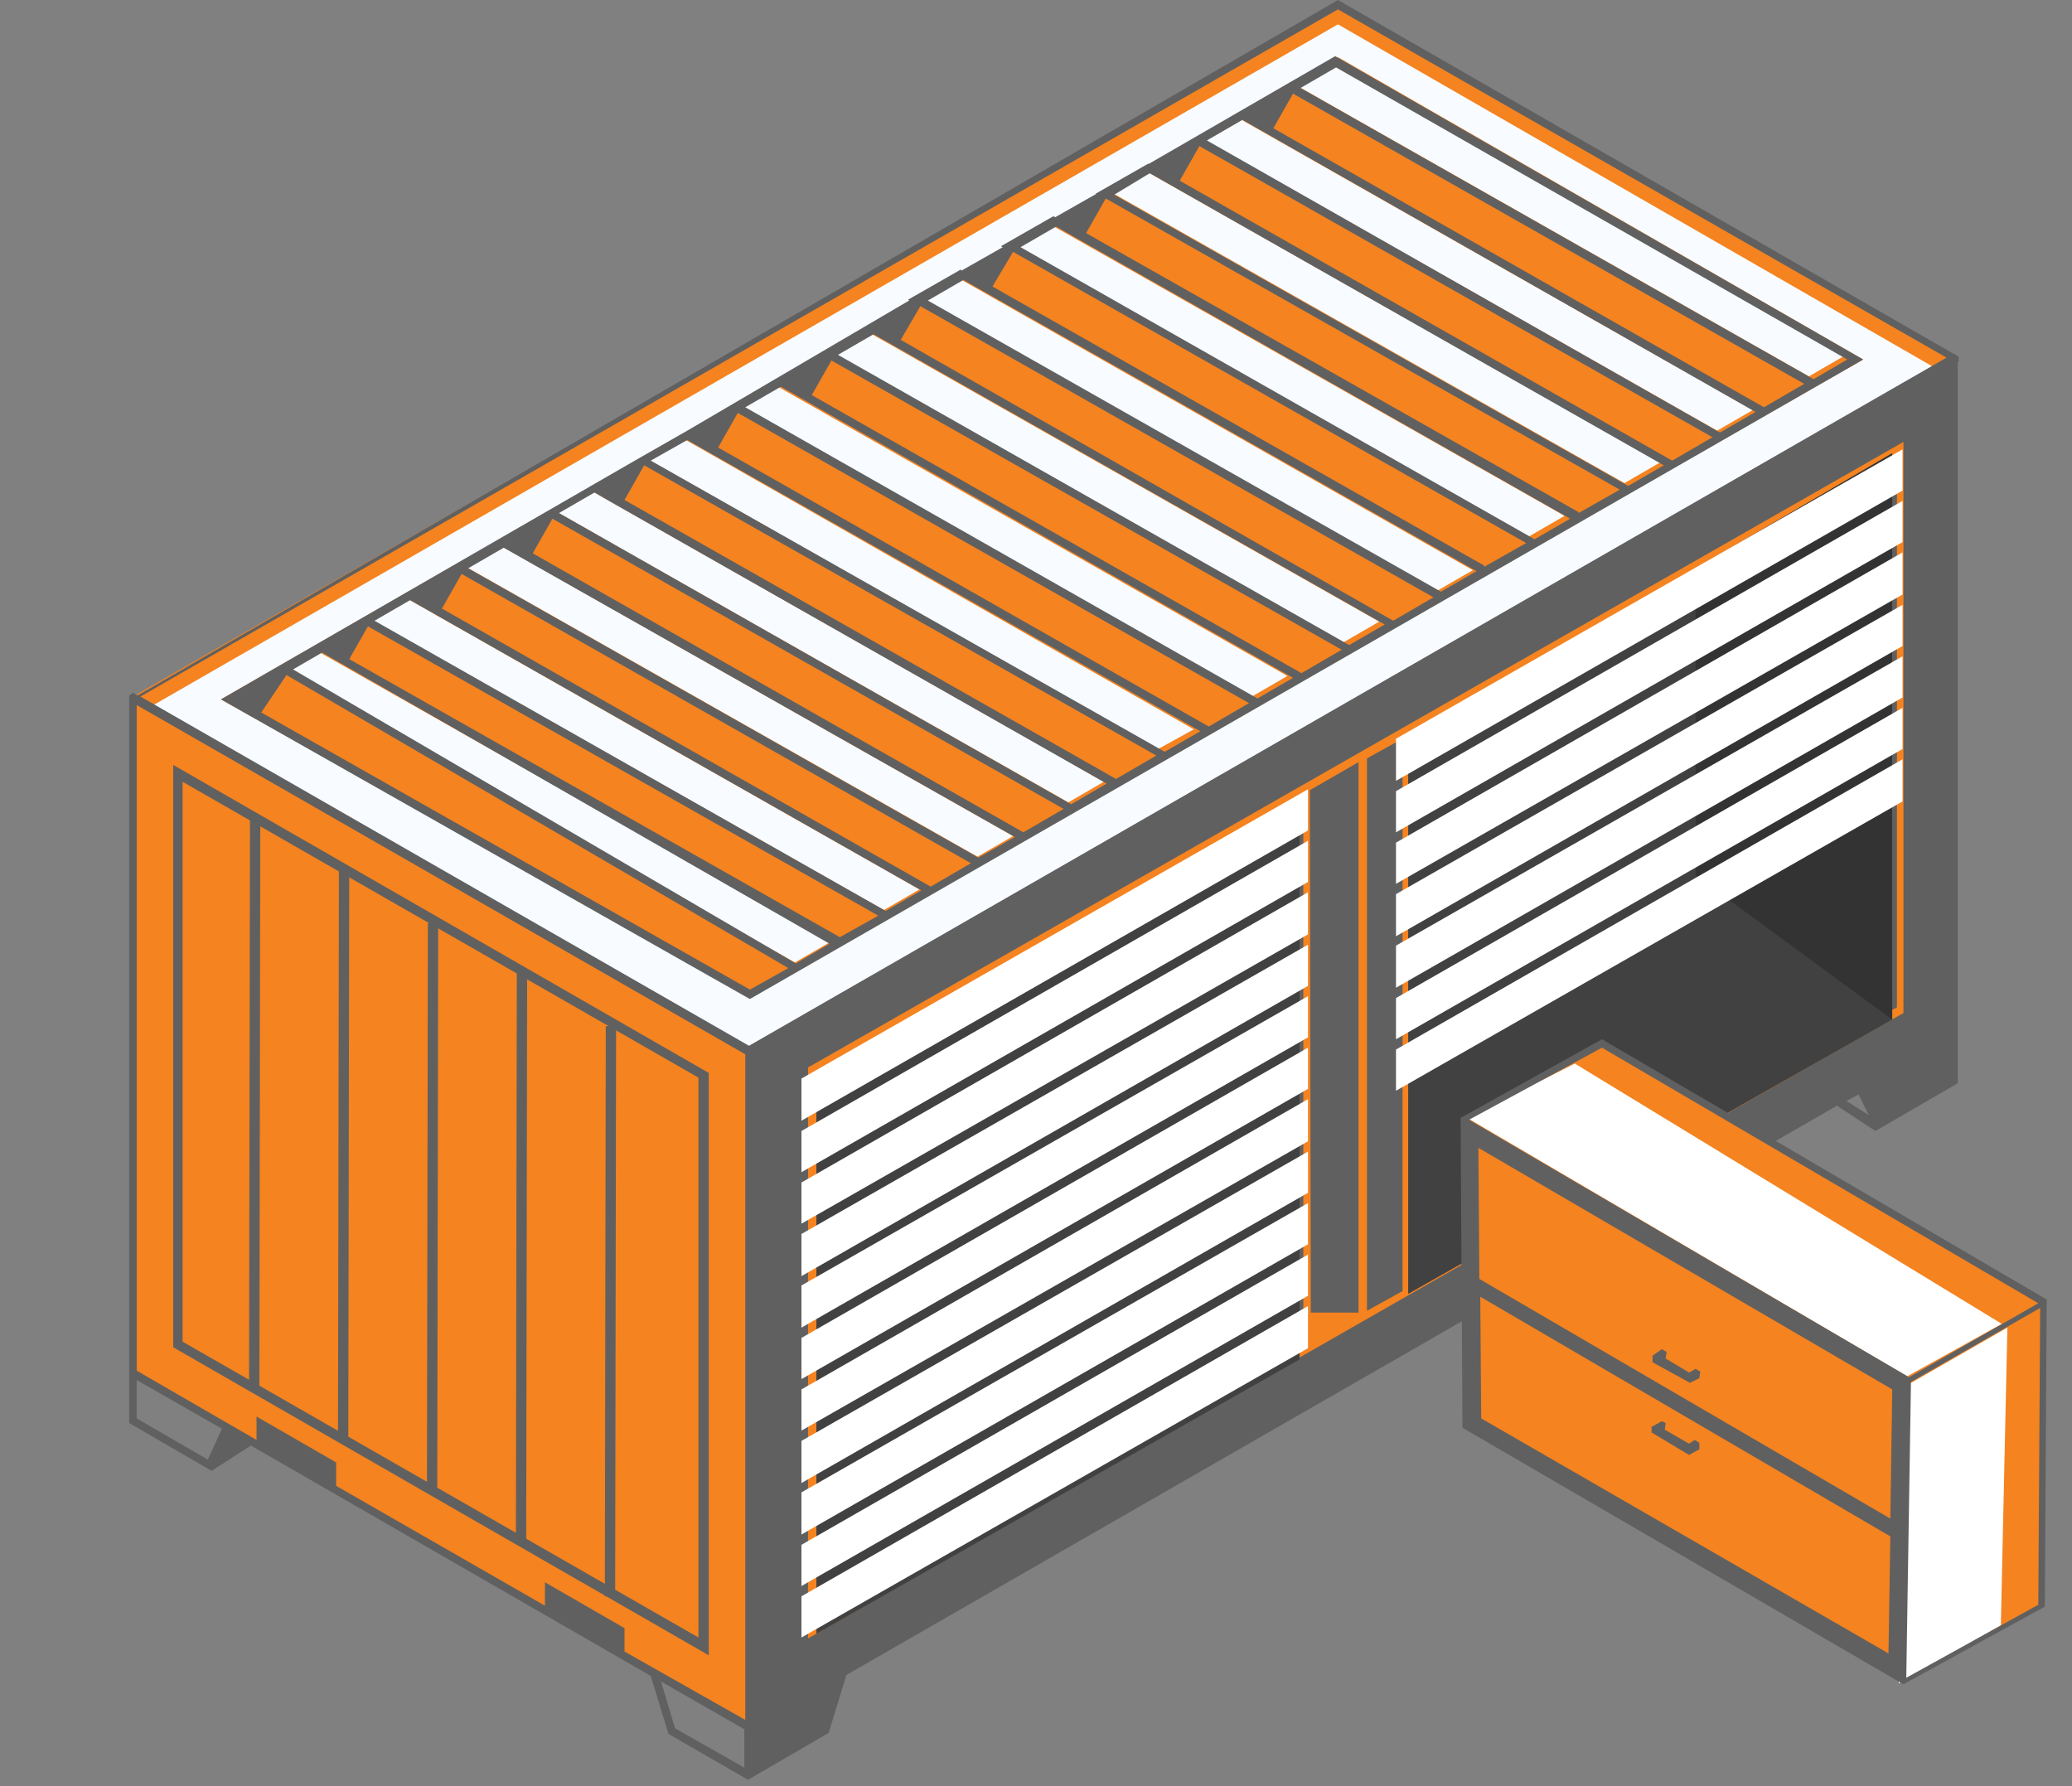 <?xml version="1.0" encoding="utf-8"?>
<!-- Generator: Adobe Illustrator 22.0.1, SVG Export Plug-In . SVG Version: 6.00 Build 0)  -->
<svg version="1.1" id="Layer_1" xmlns="http://www.w3.org/2000/svg" xmlns:xlink="http://www.w3.org/1999/xlink" x="0px" y="0px"
	 viewBox="0 0 221.3 190.8" style="enable-background:new 0 0 221.3 190.8;" xml:space="preserve">
<rect x="0" y="0" width="221.3" height="190.8" fill="#808080" stroke="none"/>
<style type="text/css">
	.st0{fill:#F48320;}
	.st1{fill:#F8FBFF;}
	.st2{fill:#606060;}
	.st3{fill:#414142;}
	.st4{fill:#FFFFFF;}
	.st5{fill:#333333;}
</style>
<g>
	<polygon id="XMLID_1515_" class="st0" points="80,184.5 14.2,146.7 14.2,74.5 80,112.3 	"/>
	<polygon id="XMLID_1514_" class="st0" points="142.9,0.5 14.2,74.4 80,112.3 208.8,38.3 	"/>
	<path id="XMLID_1511_" class="st1" d="M142.9,2.6L15.7,75.7l65,37.3l127.2-73L142.9,2.6L142.9,2.6z M80,106.4L23.6,74.7L142.9,6.1
		L199,38.4L80,106.4L80,106.4z"/>
	<path class="st2" d="M208.7,37.8l-128.8,74L14.2,74l-0.4,0.3V152l8.8,5.1l4.2-2.7L69.5,179l1.9,6.2l8.5,4.9l0.5-0.3l0,0l8.1-4.7
		l1.9-6.2l105.8-60.8l4.1,2.7l8.8-5.1V38.1L208.7,37.8L208.7,37.8z M22.2,155.9l-7.6-4.4v-4.1l9.1,5.2L22.2,155.9L22.2,155.9z
		 M66.7,176.4v-2.5l-8.5-4.9v2.5l-22.3-12.8v-2.5l-8.5-4.9v2.5l-12.8-7.4V75.3l65,37.3v71.1L66.7,176.4L66.7,176.4z M72.1,184.6
		l-1.5-5l8.9,5.1v4.1L72.1,184.6L72.1,184.6z M197.2,117.6l1.3-0.7l1.1,2.2L197.2,117.6L197.2,117.6z"/>
	<path id="XMLID_1487_" class="st0" d="M86.5,113.9l-0.2,0.1v61l11.4-6.5l0,0l52.8-30.2l0,0l48.2-27.5l0,0l4.6-2.6v-61L86.5,113.9
		L86.5,113.9z M146,140L146,140V81l3.8-2.1v59L146,140L146,140z M93.1,111.2l3.8-2.1v59l-3.8,2.1V111.2L93.1,111.2z M97.8,108.5
		l5.1-2.9v58.9h-5.1L97.8,108.5L97.8,108.5z M103.7,164.2v-59l3.8-2.1v59L103.7,164.2L103.7,164.2z M108.3,102.5l5.1-2.9v58.9h-5.1
		V102.5L108.3,102.5L108.3,102.5z M114.3,158.1v-59l3.8-2.1v59L114.3,158.1L114.3,158.1z M118.8,96.5l5.1-2.9v58.9h-5.1V96.5
		L118.8,96.5L118.8,96.5z M124.8,152.1V93l3.8-2.1v59L124.8,152.1L124.8,152.1z M129.4,90.5l5.2-3v58.9h-5.1v-56h-0.1V90.5z
		 M135.4,146V87l3.8-2.1v59L135.4,146L135.4,146z M139.9,84.4l5.2-3v58.8H140L139.9,84.4L139.9,84.4L139.9,84.4z M150.6,78.3
		l5.1-2.9v58.9h-5.1V78.3L150.6,78.3z M156.5,133.9v-59l3.8-2.1v59L156.5,133.9L156.5,133.9z M161.1,72.3l5.2-3v58.9h-5.1
		L161.1,72.3L161.1,72.3L161.1,72.3z M167.1,127.9v-59l3.8-2.1v59L167.1,127.9L167.1,127.9z M171.7,66.2l5.1-2.9v59h-5.1V66.2
		L171.7,66.2z M177.7,121.9v-59l3.8-2.1v59L177.7,121.9L177.7,121.9z M182.3,60.2l5.1-2.9v59h-5.1V60.2L182.3,60.2z M188.2,115.8
		v-59l3.8-2.1v59L188.2,115.8L188.2,115.8z M192.9,54.1l5.1-2.9V110h-5.1V54.1L192.9,54.1z M198.8,109.6V50.7l3.8-2.1v59
		L198.8,109.6L198.8,109.6z M92.3,111.7v58.8h-5.1v-55.9L92.3,111.7L92.3,111.7z"/>
	<g id="XMLID_1474_">
		<polygon id="XMLID_1486_" class="st1" points="39.7,66.2 43.6,64 98.2,95 94.4,97.2 		"/>
		<polygon id="XMLID_1485_" class="st1" points="30.2,71.8 34,69.6 88.7,100.6 84.9,102.8 		"/>
		<polygon id="XMLID_1484_" class="st1" points="49.7,60.5 53.5,58.3 108.2,89.3 104.4,91.5 		"/>
		<polygon id="XMLID_1483_" class="st1" points="59.5,54.7 63.3,52.5 117.9,83.5 114.1,85.7 		"/>
		<polygon id="XMLID_1482_" class="st1" points="69.1,49 72.9,46.8 127.5,77.9 123.7,80 		"/>
		<polygon id="XMLID_1481_" class="st1" points="79,43.4 82.9,41.2 137.5,72.2 133.7,74.4 		"/>
		<polygon id="XMLID_1480_" class="st1" points="88.8,37.6 92.6,35.4 147.3,66.4 143.5,68.6 		"/>
		<polygon id="XMLID_1479_" class="st1" points="98.9,32.1 102.7,29.9 157.3,60.9 153.5,63.1 		"/>
		<polygon id="XMLID_1478_" class="st1" points="108.6,26.3 112.4,24.1 167.1,55.1 163.3,57.3 		"/>
		<polygon id="XMLID_1477_" class="st1" points="118.8,20.6 122.6,18.4 177.3,49.4 173.5,51.6 		"/>
		<polygon id="XMLID_1476_" class="st1" points="128.8,15 132.6,12.8 187.2,43.8 183.4,46 		"/>
		<polygon id="XMLID_1475_" class="st1" points="138.6,9.2 142.4,7 197,38 193.2,40.2 		"/>
	</g>
	<path id="XMLID_1471_" class="st2" d="M80,112.8l-66.2-38L142.9,0l66.3,38.1v0.5L80,112.8L80,112.8z M15,74.4l65,37.3l127.9-73.5
		L142.9,1L15,74.4L15,74.4z"/>
	<path id="XMLID_1445_" class="st2" d="M199,38.4L142.6,6l-19.9,11.5h-0.1l-5.6,3.2h0.1l-4.4,2.5l-0.2-0.1l-5.6,3.2l0.2,0.1
		l-4.4,2.5l-0.1-0.1L97,32l0.1,0.1L73.4,46l0,0l-5.6,3.2l0,0L23.6,74.7l56.3,31.9l0,0l0.2,0.1L199,38.4L199,38.4z M27.9,76.1l2.7-4
		l53.6,31.3l-4.1,2.3L27.9,76.1L27.9,76.1z M73.4,47l54.8,31.1l-3.8,2.2L69.5,49.2L73.4,47L73.4,47z M102.9,29.9L157.7,61l-3.8,2.2
		L99.1,32.1L102.9,29.9L102.9,29.9z M106,30.6l2.2-3.7L163,58l-4.4,2.5h-0.1v-0.1L106,30.6L106,30.6z M112.8,24.2l54.9,31.2
		l-3.8,2.2L109,26.4L112.8,24.2L112.8,24.2z M116,24.9l2.1-3.7L173,52.3l-4.4,2.5l0,0v-0.1L116,24.9L116,24.9z M122.8,18.5
		l54.9,31.2l-3.8,2.2L119,20.8L122.8,18.5L122.8,18.5z M187.5,44l-3.8,2.2L128.9,15l3.8-2.2L187.5,44L187.5,44z M136,13.7l2.1-3.7
		l54.6,31l-4.3,2.5L136,13.7L136,13.7z M138.9,9.4l3.8-2.2l54.6,31.2l-3.6,2.1L138.9,9.4L138.9,9.4z M182.9,46.7l-4.3,2.5L126,19.3
		l2.1-3.7L182.9,46.7L182.9,46.7z M138.1,72.4l-3.8,2.2L79.6,43.5l3.8-2.2L138.1,72.4L138.1,72.4z M86.7,42.2l2.1-3.7l54.5,30.9
		l-4.3,2.5L86.7,42.2L86.7,42.2z M89.5,37.9l3.8-2.2l1.6,0.9l0,0l53,30.1l-3.8,2.2L89.5,37.9L89.5,37.9z M96.2,36.3l2.1-3.6
		l54.8,31.1l-4.3,2.5L96.2,36.3L96.2,36.3z M133.4,75.1l-4.3,2.5L76.7,47.8l2.1-3.7L133.4,75.1L133.4,75.1z M36.5,70.9l52.1,29.9
		l-3.6,2.1L31.3,71.5l3.1-1.8L36.5,70.9L36.5,70.9z M37.3,70.4l2-3.5l54.5,30.9l-4.1,2.3L37.3,70.4L37.3,70.4z M40,66.3l3.8-2.2
		l54.6,31l-3.8,2.2L40,66.3L40,66.3z M47.2,65l2.1-3.7l54.4,30.9l-4.3,2.5L47.2,65L47.2,65z M50,60.7l3.8-2.2l54.6,30.9l-3.9,2.2
		L50,60.7L50,60.7z M56.9,59.1l2.1-3.7l54.6,31l-4.3,2.5L56.9,59.1L56.9,59.1z M59.7,54.8l3.8-2.2l1.9,1.1l0,0l52.8,30l-3.8,2.2
		L59.7,54.8L59.7,54.8z M66.7,53.4l2.1-3.7l54.7,31l-4.3,2.5L66.7,53.4L66.7,53.4z"/>
	<g id="XMLID_1441_">
		<path id="XMLID_1442_" class="st2" d="M75.7,176.8l-57.2-32.9V81.7l57.2,32.9V176.8L75.7,176.8z M19.5,143.3l55.1,31.6v-59.8
			L19.5,83.5V143.3L19.5,143.3z"/>
	</g>
	<g id="XMLID_1439_">
		<polygon id="XMLID_1440_" class="st2" points="46.7,159.5 45.6,159.5 45.7,98.6 46.8,98.6 		"/>
	</g>
	<g id="XMLID_1437_">
		<polygon id="XMLID_1438_" class="st2" points="37.2,153.5 36.1,153.5 36.2,92.6 37.3,92.6 		"/>
	</g>
	<g id="XMLID_1435_">
		<polygon id="XMLID_1436_" class="st2" points="27.7,148.5 26.6,148.5 26.7,87.6 27.8,87.6 		"/>
	</g>
	<g id="XMLID_1433_">
		<polygon id="XMLID_1434_" class="st2" points="56.2,164.5 55.1,164.5 55.2,103.6 56.3,103.6 		"/>
	</g>
	<g id="XMLID_1431_">
		<polygon id="XMLID_1432_" class="st2" points="65.7,170.5 64.6,170.5 64.7,109.6 65.8,109.6 		"/>
	</g>
</g>
<polygon class="st3" points="87.2,174.5 138.8,145.2 138.8,85.5 87.2,114.7 "/>
<g>
	<polygon class="st4" points="85.6,119.7 139.7,88.7 139.7,84.3 85.6,115.2 	"/>
	<polygon class="st4" points="85.6,125.2 139.7,94.2 139.7,89.8 85.6,120.8 	"/>
	<polygon class="st4" points="85.6,130.7 139.7,99.8 139.7,95.3 85.6,126.3 	"/>
	<polygon class="st4" points="85.6,136.3 139.7,105.3 139.7,100.9 85.6,131.8 	"/>
	<polygon class="st4" points="85.6,141.8 139.7,110.8 139.7,106.4 85.6,137.3 	"/>
	<polygon class="st4" points="85.6,147.3 139.7,116.3 139.7,111.9 85.6,142.9 	"/>
	<polygon class="st4" points="85.6,152.8 139.7,121.9 139.7,117.4 85.6,148.4 	"/>
	<polygon class="st4" points="85.6,158.4 139.7,127.4 139.7,123 85.6,153.9 	"/>
	<polygon class="st4" points="85.6,163.9 139.7,132.9 139.7,128.5 85.6,159.4 	"/>
	<polygon class="st4" points="85.6,169.4 139.7,138.4 139.7,134 85.6,165 	"/>
	<polygon class="st4" points="85.6,174.9 139.7,144 139.7,139.5 85.6,170.5 	"/>
</g>
<polygon class="st3" points="150.4,138.2 202.1,108.9 202.1,49.2 150.4,78.4 "/>
<path class="st5" d="M181.1,93.5c0-1.2,0-32.8,0-32.8l21-12.3c0,0-0.1,59.4,0,60.5"/>
<g id="XMLID_333_">
	<g id="XMLID_334_">
		<polygon id="XMLID_343_" class="st0" points="203.8,147.5 156.3,119.6 171.1,111.6 218.3,139.2 		"/>
		<polygon id="XMLID_342_" class="st0" points="203.3,179.7 218.1,171.6 218.3,139.2 203.8,147.5 		"/>
		<polygon id="XMLID_341_" class="st4" points="203.7,147 156.7,119.4 168.2,113.6 213.8,141.4 		"/>
		<polygon id="XMLID_340_" class="st4" points="202.8,179.8 213.7,173.6 214.4,141.8 203.6,148 		"/>
		<path id="XMLID_339_" class="st2" d="M156,119.4l0.2,33.1l47.1,27.4l15.1-8.3l0-0.2l0.2-32.6l-47.5-27.8L156,119.4z M217.7,139.2
			l-13.8,7.9l-47-27.5l14.2-7.7L217.7,139.2z M203.6,179.2l0.5-31.6l13.8-7.9l-0.2,31.7L203.6,179.2z"/>
		<polygon id="XMLID_338_" class="st0" points="201.9,164.1 201.7,176.6 158.2,151.5 158.1,138.5 		"/>
		<polygon id="XMLID_337_" class="st0" points="201.9,162.2 158,136.6 157.9,122.6 202.1,148.4 		"/>
		<polygon id="XMLID_336_" class="st2" points="177.5,151.8 177.9,152 177.8,152.7 177.8,152.7 180.4,154.2 181,153.8 181.5,154.1 
			181.5,154.8 180.4,155.4 176.4,153 176.4,152.4 		"/>
		<polygon id="XMLID_335_" class="st2" points="180.5,147.7 176.5,145.5 176.5,144.8 177.5,144.1 178,144.4 177.9,145.1 
			180.4,146.6 181.1,146.2 181.6,146.5 181.5,147.2 		"/>
	</g>
</g>
<g>
	<polygon class="st4" points="149.1,83.4 203.2,52.4 203.2,48 149.1,78.9 	"/>
	<polygon class="st4" points="149.1,88.9 203.2,57.9 203.2,53.5 149.1,84.5 	"/>
	<polygon class="st4" points="149.1,94.4 203.2,63.5 203.2,59 149.1,90 	"/>
	<polygon class="st4" points="149.1,100 203.2,69 203.2,64.6 149.1,95.5 	"/>
	<polygon class="st4" points="149.1,105.5 203.2,74.5 203.2,70.1 149.1,101 	"/>
	<polygon class="st4" points="149.1,111 203.2,80 203.2,75.6 149.1,106.6 	"/>
	<polyline class="st4" points="149.1,112.1 149.1,116.5 203.2,85.6 203.2,81.1 	"/>
</g>
</svg>
